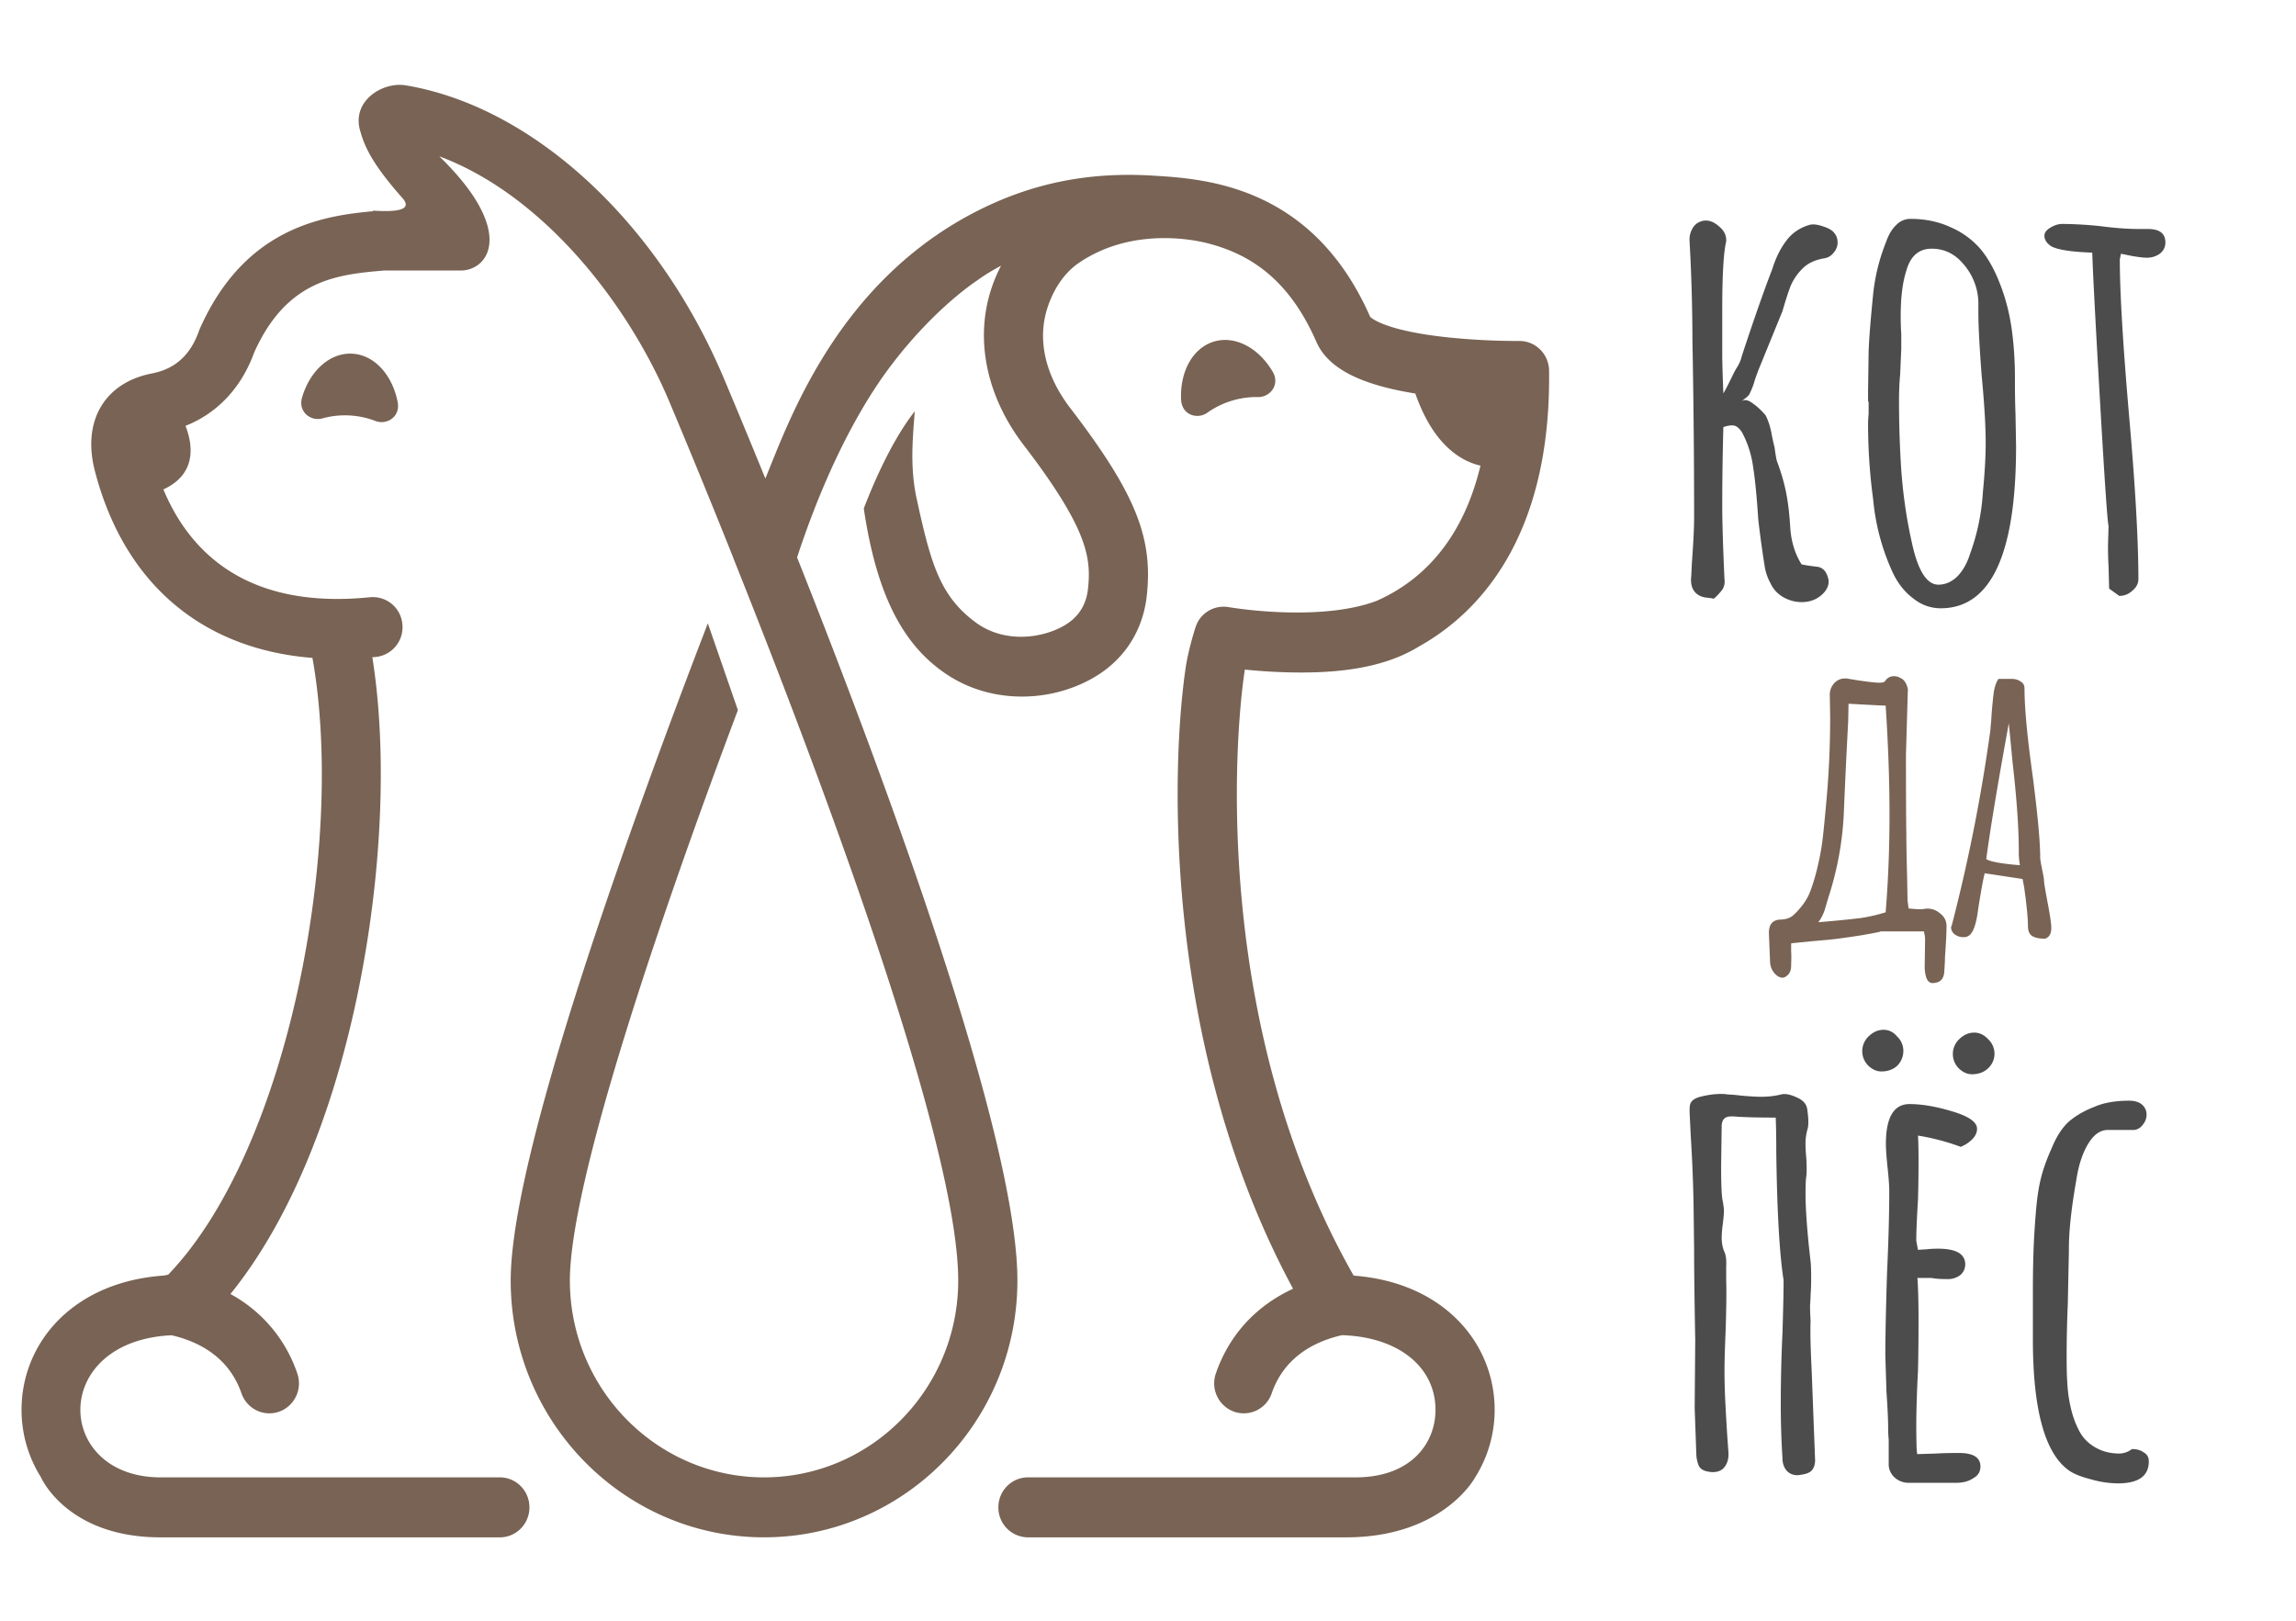 <svg width="102" height="72" viewBox="0 0 102 72" fill="none" xmlns="http://www.w3.org/2000/svg"><path d="M56.537 16.509c.344.581-.118 1.142-.65 1.13a3.74 3.74 0 0 0-1.18.168 3.757 3.757 0 0 0-1.072.528c-.435.31-1.127.107-1.163-.57-.063-1.222.494-2.293 1.444-2.586.95-.294 2.002.279 2.621 1.33m-39.861 2.192a3.73 3.73 0 0 0-1.166-.245 3.728 3.728 0 0 0-1.184.13c-.514.144-1.098-.284-.905-.934.346-1.172 1.228-1.99 2.22-1.94.99.047 1.79.946 2.025 2.147.13.665-.492 1.035-.99.842" fill="#786354"/><path d="M1.823 65.631a5.617 5.617 0 0 1-.866-2.997c0-2.989 2.294-5.694 6.336-5.969.057-.015.115-.026.174-.033 5.404-5.619 7.883-19.228 6.413-27.405-4.918-.39-8.376-3.318-9.668-8.318-.571-2.21.442-3.914 2.538-4.319 1.029-.198 1.712-.817 2.09-1.89a.744.744 0 0 1 .04-.102c1.982-4.458 5.417-5.01 7.693-5.214 0-.009-.008-.026 0-.026.823.048 1.844.045 1.299-.568-1.454-1.634-1.709-2.406-1.877-3-.37-1.313 1.005-2.17 2.034-1.998 5.653.946 11.195 6.065 14.124 13.006.383.907 1.034 2.463 1.848 4.461 1.034-2.517 3.139-8.584 9.205-11.779 2.672-1.407 5.298-1.849 8.043-1.676 2.29.141 7.053.434 9.62 6.27.079.079.704.615 3.407.909a30.53 30.53 0 0 0 3.212.165h.016c.718 0 1.304.586 1.314 1.316.096 7.562-3.266 10.856-5.788 12.26l-.01.007c-1.519.927-3.437 1.145-5.217 1.145-.965 0-1.844-.063-2.5-.13-.493 3.161-1.411 15.948 4.833 26.923 4.008.301 6.264 3.007 6.264 5.965a5.617 5.617 0 0 1-.866 2.997s-1.416 2.665-5.742 2.665H45.667a1.324 1.324 0 0 1-1.314-1.333c0-.735.588-1.332 1.314-1.332h14.558c2.45 0 3.547-1.506 3.547-2.997 0-1.9-1.636-3.24-4.152-3.32-1.153.26-2.55.923-3.124 2.582a1.31 1.31 0 0 1-1.676.816 1.338 1.338 0 0 1-.805-1.699c.592-1.711 1.783-3.002 3.43-3.761-5.851-10.836-5.409-23.322-4.77-27.597.117-.789.422-1.778.483-1.916a1.31 1.31 0 0 1 1.412-.77c1.143.19 4.252.52 6.406-.211l.182-.066c2.355-1.041 3.914-3.087 4.612-6.006-.853-.196-2.09-.901-2.894-3.204-2.48-.398-3.888-1.136-4.396-2.296-1.212-2.774-2.94-3.9-4.849-4.383-.987-.25-3.531-.598-5.694.87-.606.41-1.093 1.083-1.385 1.943-.49 1.434-.136 3.037.995 4.513 2.931 3.825 3.671 5.776 3.401 8.314-.17 1.6-1.03 2.911-2.422 3.693-1.91 1.075-4.414 1.11-6.324-.085-2.056-1.287-3.248-3.578-3.825-7.44l-.005-.02c.5-1.297 1.292-3.077 2.265-4.318-.075 1.076-.23 2.433.083 3.87.629 2.884 1.028 4.33 2.627 5.509 1.237.911 2.873.734 3.904.154.64-.36 1.005-.916 1.083-1.65.146-1.372-.005-2.663-2.863-6.392-1.8-2.35-2.37-5.33-1-7.958-.329.171-.71.396-1.067.658 0 0-1.833 1.177-3.751 3.682-.556.726-2.506 3.331-4.243 8.617 3.975 10.007 9.788 25.734 9.788 32.122 0 6.293-5.049 11.41-11.255 11.41s-11.255-5.117-11.255-11.41c0-3.458 2.032-10.834 6.04-21.924.917-2.534 1.847-5.01 2.718-7.269l1.335 3.854c-3.51 9.333-7.464 20.986-7.464 25.34 0 4.822 3.87 8.745 8.626 8.745 4.756 0 8.626-3.923 8.626-8.746 0-6.752-7.476-25.796-9.991-32.092l.002-.004a404.926 404.926 0 0 0-2.844-6.943c-1.864-4.418-5.632-9.19-10.221-10.902 3.43 3.33 2.201 5.074.946 5.074h-3.398c-2.112.176-4.318.417-5.767 3.631-.57 1.575-1.635 2.706-3.056 3.269.308.782.545 2.123-.982 2.824 1.156 2.767 3.69 5.347 9.18 4.79a1.317 1.317 0 0 1 1.437 1.194 1.327 1.327 0 0 1-1.177 1.459l-.157.013c.678 4.25.432 9.814-.687 15.118-1.162 5.513-3.129 10.099-5.617 13.17a6.312 6.312 0 0 1 2.97 3.528c.301.87-.34 1.773-1.24 1.773-.543 0-1.05-.343-1.24-.891-.572-1.65-1.957-2.315-3.107-2.578-5.434.259-5.2 6.313-.488 6.313h15.074c.726 0 1.314.597 1.314 1.332 0 .736-.588 1.333-1.314 1.333H7.132c-4.157 0-5.31-2.665-5.31-2.665" fill="#786354"/><path opacity=".7" d="M76.136 26.598a2.77 2.77 0 0 0-.325-.05.831.831 0 0 1-.375-.125c-.25-.167-.35-.45-.3-.85l.025-.55c.066-.9.1-1.575.1-2.025 0-2.617-.025-5.25-.075-7.9a80.39 80.39 0 0 0-.125-4.35 1.005 1.005 0 0 1 .175-.675.686.686 0 0 1 .55-.275c.2 0 .4.092.6.275.216.183.316.4.3.65-.117.5-.175 1.5-.175 3v2c0 .367.016.95.05 1.75.05-.067.208-.375.475-.925.033-.067.091-.167.175-.3.083-.15.141-.3.175-.45.55-1.667 1-2.95 1.35-3.85.15-.484.35-.892.6-1.225.25-.35.591-.592 1.025-.725.15-.05.35-.033.6.05.266.083.441.183.525.3.1.116.15.258.15.425a.665.665 0 0 1-.175.45.64.64 0 0 1-.4.25c-.417.066-.742.216-.975.45a2.458 2.458 0 0 0-.525.75c-.1.25-.225.633-.375 1.15l-1 2.45c-.05.117-.125.317-.225.6a3.4 3.4 0 0 1-.25.65.635.635 0 0 1-.15.15 1.6 1.6 0 0 0-.175.15c.116-.084.266-.058.45.075.2.133.4.317.6.55.133.267.225.558.275.875.066.317.108.5.125.55.033.267.066.466.1.6.2.533.341 1.025.425 1.475.083.433.141.95.175 1.55.05.6.216 1.125.5 1.575.083.017.175.033.275.05.116.017.241.033.375.05.266.017.441.183.525.5a.429.429 0 0 1 .025.175c0 .183-.084.358-.25.525-.25.25-.567.375-.95.375-.284 0-.559-.075-.825-.225-.25-.15-.434-.35-.55-.6a2.394 2.394 0 0 1-.25-.675 45.42 45.42 0 0 1-.3-2.175c-.067-1.017-.142-1.784-.225-2.3a4.515 4.515 0 0 0-.475-1.525.817.817 0 0 0-.2-.25.372.372 0 0 0-.275-.1c-.1 0-.225.025-.375.075-.034 1.2-.05 2.367-.05 3.5 0 .716.033 1.808.1 3.275a.65.65 0 0 1-.1.45 2.51 2.51 0 0 1-.375.4Zm10.078.425a1.92 1.92 0 0 1-1.2-.425c-.366-.267-.666-.633-.9-1.1a9.916 9.916 0 0 1-.9-3.325 24.971 24.971 0 0 1-.225-3.275c0-.2.009-.367.025-.5v-.45c0-.084-.008-.125-.025-.125v-.45l.025-1.75c.017-.534.084-1.383.2-2.55a8.64 8.64 0 0 1 .575-2.325c.117-.333.267-.583.45-.75a.861.861 0 0 1 .625-.275c.667 0 1.267.125 1.8.375a3.67 3.67 0 0 1 1.35 1c.334.416.617.933.85 1.55.234.6.4 1.242.5 1.925.1.7.15 1.442.15 2.225v.2c0 .517.009.983.025 1.4l.025 1.425c0 4.8-1.116 7.2-3.35 7.2Zm-.1-1.05c.3 0 .575-.117.825-.35.25-.25.442-.584.575-1a9.72 9.72 0 0 0 .575-2.75c.084-.85.125-1.584.125-2.2 0-.75-.058-1.733-.175-2.95-.1-1.283-.15-2.242-.15-2.875v-.45a2.68 2.68 0 0 0-.65-1.65c-.383-.467-.858-.7-1.425-.7-.566 0-.941.325-1.125.975-.166.517-.25 1.183-.25 2 0 .316.009.583.025.8v.675l-.05 1.15c-.033.35-.05.733-.05 1.15 0 .9.025 1.792.075 2.675.067 1.25.234 2.466.5 3.65.267 1.233.659 1.85 1.175 1.85Zm7.584.175-.025-.975a16.01 16.01 0 0 1-.025-.95l.025-.85c-.05-.184-.175-2.009-.375-5.475-.2-3.467-.317-5.692-.35-6.675-.966-.034-1.583-.134-1.85-.3-.183-.133-.275-.284-.275-.45 0-.134.084-.25.25-.35.184-.117.367-.175.55-.175a17.4 17.4 0 0 1 1.7.1c.634.083 1.2.125 1.7.125h.4c.517 0 .775.2.775.6 0 .2-.083.367-.25.5a.978.978 0 0 1-.575.175c-.15 0-.367-.025-.65-.075l-.5-.1-.025.125-.025.125c0 1.483.142 3.85.425 7.1.267 3.05.4 5.416.4 7.1 0 .2-.092.375-.275.525a.834.834 0 0 1-.575.225l-.45-.325ZM79.96 65.523a.64.64 0 0 1-.55-.15c-.15-.15-.224-.35-.224-.6a38.07 38.07 0 0 1-.075-2.375c0-1.067.025-2.125.075-3.175.033-1.067.05-1.85.05-2.35-.184-1.183-.292-3.092-.325-5.725 0-.617-.009-1.117-.025-1.5-.85 0-1.467-.017-1.85-.05h-.15c-.25 0-.384.133-.4.4l-.025 1.8c0 .866.025 1.392.075 1.575.033.2.05.333.05.4 0 .133-.017.333-.05.6a5.31 5.31 0 0 0-.05.6c0 .25.041.467.125.65.066.15.091.358.075.625v.6c.016.517.008 1.275-.025 2.275-.034.8-.05 1.392-.05 1.775 0 .483.016 1.033.05 1.65.033.6.058 1.025.075 1.275l.05.7c.016.267-.042.483-.175.65-.117.15-.292.225-.525.225-.084 0-.192-.017-.325-.05-.15-.05-.25-.133-.3-.25a1.504 1.504 0 0 1-.1-.45l-.075-2.1.025-3.025c-.034-1.8-.05-3.142-.05-4.025l-.025-2.025a67.633 67.633 0 0 0-.125-3.025l-.05-1.025v-.15c0-.167.033-.284.1-.35.066-.084.191-.15.375-.2.333-.084.633-.125.9-.125.15 0 .258.008.325.025.133 0 .333.017.6.05.366.033.658.05.875.05.316 0 .608-.033.875-.1.183-.05.416-.008.7.125.283.117.441.291.475.525.033.233.05.416.05.55 0 .133-.009.233-.025.3a2.3 2.3 0 0 0-.1.725c0 .15.008.316.025.5.016.183.025.375.025.575 0 .166-.009.3-.025.4-.017.15-.025.392-.025.725 0 .55.05 1.325.15 2.325l.075.675c.016.15.025.375.025.675 0 .35-.009.608-.025.775 0 .133-.009.3-.025.5 0 .183.008.408.025.675-.017.383-.009.958.025 1.725l.025.55.15 3.925c0 .183-.05.333-.15.45-.084.1-.259.167-.525.2Zm4.821.35a.927.927 0 0 1-.6-.225.8.8 0 0 1-.275-.55v-1.15a4.811 4.811 0 0 1-.025-.525c0-.35-.025-.884-.075-1.6l-.05-1.6c0-.817.025-2.033.075-3.65.067-1.45.1-2.667.1-3.65 0-.233-.025-.584-.075-1.05-.05-.483-.075-.834-.075-1.05 0-1.184.35-1.775 1.05-1.775.55 0 1.183.108 1.9.325.734.217 1.1.475 1.1.775 0 .166-.075.325-.225.475-.133.133-.3.242-.5.325a10.09 10.09 0 0 0-1.9-.5c.017.25.025.608.025 1.075 0 .666-.008 1.266-.025 1.8-.05.8-.075 1.4-.075 1.8l.075.4.4-.025c.134-.017.3-.025.5-.025.8 0 1.2.233 1.2.7a.616.616 0 0 1-.225.475.91.91 0 0 1-.575.175c-.3 0-.533-.017-.7-.05h-.625c.034.433.05 1.066.05 1.9 0 .833-.008 1.583-.025 2.25a50.893 50.893 0 0 0-.075 2.275c0 .933.017 1.4.05 1.4l.825-.025c.284-.017.625-.025 1.025-.025.633 0 .95.2.95.6 0 .233-.108.408-.325.525-.2.133-.45.2-.75.2h-2.125Zm-1.2-18.275c-.216 0-.416-.092-.6-.275a.904.904 0 0 1 .025-1.275c.2-.2.425-.3.675-.3.234 0 .434.1.6.3a.861.861 0 0 1 .275.625.918.918 0 0 1-.275.675c-.183.166-.416.25-.7.25Zm4.025.125c-.216 0-.416-.092-.6-.275a.904.904 0 0 1 .025-1.275c.2-.2.425-.3.675-.3.233 0 .442.1.625.3a.88.88 0 0 1-.025 1.3c-.183.166-.416.25-.7.25Zm6.48 18.175a4.37 4.37 0 0 1-1.175-.175c-.4-.1-.709-.217-.925-.35-1.117-.717-1.675-2.675-1.675-5.875v-2.05c0-.667.008-1.258.025-1.775.016-.534.05-1.108.1-1.725.05-.65.125-1.175.225-1.575.1-.417.266-.883.5-1.4.2-.483.441-.858.725-1.125.3-.267.683-.492 1.15-.675.416-.184.933-.275 1.55-.275.25 0 .441.058.575.175a.57.57 0 0 1 .2.45.666.666 0 0 1-.175.45.53.53 0 0 1-.375.225h-1.175c-.334 0-.625.208-.875.625-.25.416-.425.958-.525 1.625-.217 1.233-.325 2.233-.325 3v.125l-.05 2.4a51.77 51.77 0 0 0-.05 2.425c0 .633.025 1.15.075 1.55.083.6.225 1.1.425 1.5.2.45.541.775 1.025.975.25.1.525.15.825.15a.932.932 0 0 0 .55-.2c.216 0 .391.05.525.15.15.083.225.217.225.4 0 .65-.459.975-1.375.975Z" fill="#000"/><path d="M86.066 43.639a.935.935 0 0 1-.204.034c-.136 0-.233-.085-.29-.255a1.635 1.635 0 0 1-.067-.51l.017-1.173a.957.957 0 0 0-.017-.187l-.034-.17h-1.955c.113 0-.159.056-.816.17-.646.102-1.15.17-1.513.204l-.765.068-.85.085v.374c.011.147.011.323 0 .527v.085c0 .181-.046.317-.136.408-.091.09-.176.136-.255.136a.523.523 0 0 1-.204-.068.805.805 0 0 1-.34-.612l-.051-1.241c-.023-.442.158-.663.544-.663.215-.011.385-.068.51-.17.124-.102.272-.26.442-.476.17-.227.3-.476.39-.748a8.79 8.79 0 0 0 .29-1.02c.102-.43.175-.85.22-1.258.046-.408.103-.992.17-1.751.103-1.19.154-2.386.154-3.587l-.017-.952a.75.75 0 0 1 .187-.527.633.633 0 0 1 .51-.221c.068 0 .119.006.153.017.521.09.946.147 1.275.17h.085c.147 0 .232-.029.255-.085a.454.454 0 0 1 .374-.204c.102 0 .192.022.272.068.181.068.3.238.357.51l-.085 2.907c0 1.575.005 2.754.017 3.536 0 .408.011 1.031.034 1.87l.017.935c0 .09.005.175.017.255l.034.238c.226.023.396.034.51.034.09 0 .158-.006.204-.017a.825.825 0 0 1 .663.187c.204.147.306.34.306.578 0 .306-.023.765-.068 1.377 0 .158-.012.385-.034.68-.023.238-.125.385-.306.442Zm-4.896-2.703a45.308 45.308 0 0 0 1.496-.153 7.441 7.441 0 0 0 1.105-.255 53.61 53.61 0 0 0 .17-4.403c0-1.45-.057-3.043-.17-4.777-.295-.011-.845-.04-1.65-.085l-.016.799a337.345 337.345 0 0 0-.187 3.91 14.136 14.136 0 0 1-.663 3.808c-.023.068-.074.238-.153.51-.068.26-.176.487-.323.68l.39-.034Zm9.687.765c-.26 0-.453-.04-.578-.12-.124-.079-.187-.226-.187-.441 0-.34-.056-.918-.17-1.734l-.068-.357-1.683-.255c-.068.26-.164.788-.289 1.58-.068.556-.175.924-.323 1.106a.405.405 0 0 1-.34.153.638.638 0 0 1-.374-.12.404.404 0 0 1-.17-.322l.034-.085.017-.068a75.61 75.61 0 0 0 1.7-8.62 2.4 2.4 0 0 1 .017-.22c.012-.114.023-.272.034-.476.034-.42.068-.754.102-1.003.046-.25.114-.437.204-.561h.578c.16 0 .295.04.408.119.114.068.17.17.17.306 0 .861.12 2.142.357 3.842.227 1.745.34 2.97.34 3.672 0 .068.029.243.085.527.057.26.085.43.085.51 0 .08.057.42.17 1.02.102.544.153.895.153 1.054v.017c0 .25-.09.408-.272.476Zm-1.122-3.264a3.275 3.275 0 0 1-.05-.63c0-1.02-.091-2.323-.273-3.91l-.17-1.767c-.487 2.663-.821 4.675-1.003 6.035.17.113.67.204 1.496.272Z" fill="#786354"/></svg>